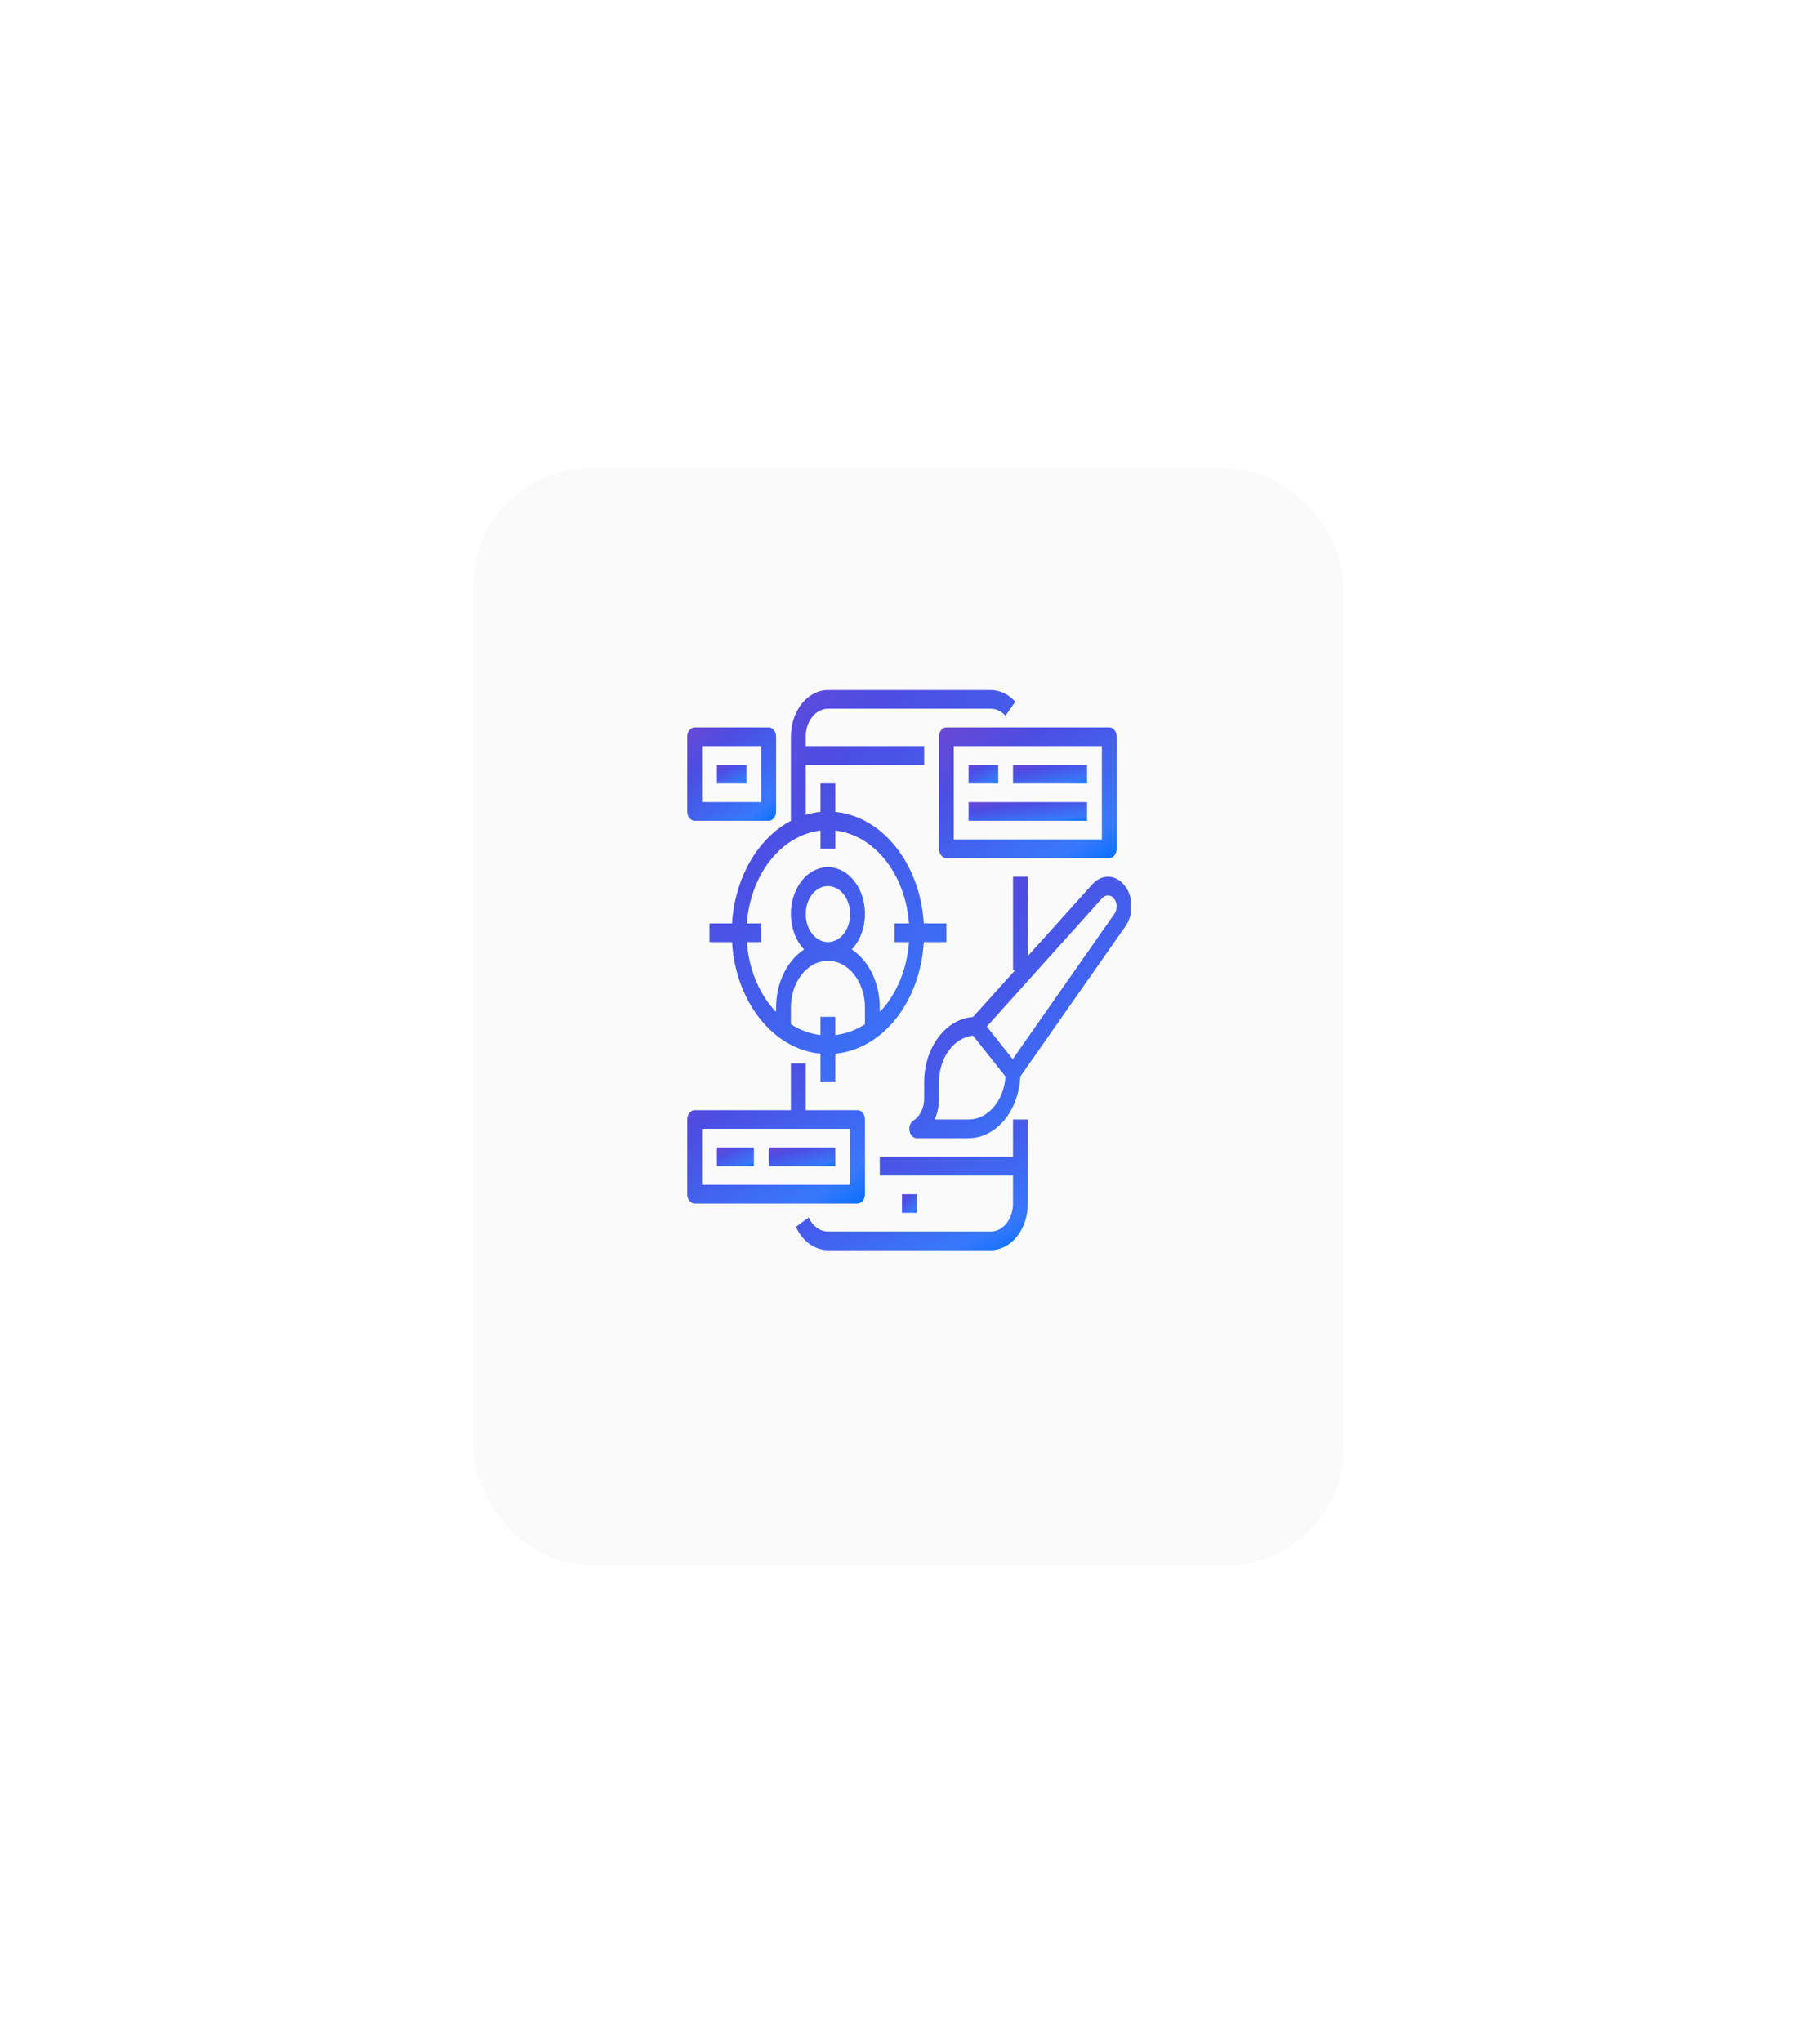 <svg width="156" height="175" viewBox="0 0 156 175" fill="none" xmlns="http://www.w3.org/2000/svg">
<g filter="url(#filter0_d_41_397)">
<rect x="40.581" y="36.125" width="74.57" height="94" rx="10" fill="#FAFAFA"/>
</g>
<g clip-path="url(#clip0_41_397)">
<path d="M88.1 95.925H86.83V99.125H75.407V100.725H86.83V103.125C86.83 104.45 85.978 105.525 84.926 105.525H70.964C70.284 105.524 69.656 105.067 69.314 104.325L68.215 105.125C68.784 106.361 69.831 107.122 70.964 107.125H84.926C86.678 107.122 88.097 105.333 88.1 103.125V95.925Z" fill="url(#paint0_linear_41_397)"/>
<path d="M77.311 102.325H78.58V103.925H77.311V102.325Z" fill="url(#paint1_linear_41_397)"/>
<path d="M81.118 80.725V79.125H79.182C78.866 74.02 75.649 69.965 71.599 69.566V67.125H70.33V69.566C69.902 69.607 69.478 69.691 69.06 69.815V65.525H79.215V63.925H69.06V63.125C69.06 61.8 69.913 60.725 70.964 60.725H84.926C85.39 60.725 85.838 60.938 86.185 61.325L87.025 60.125C86.446 59.48 85.699 59.125 84.926 59.125H70.964C69.213 59.128 67.793 60.917 67.791 63.125V70.325C64.933 71.834 62.986 75.231 62.746 79.125H60.81V80.725H62.748C63.047 85.84 66.272 89.908 70.33 90.288V92.725H71.599V90.288C75.656 89.908 78.881 85.84 79.181 80.725H81.118ZM70.33 87.125V88.688C69.444 88.588 68.583 88.274 67.791 87.765V86.325C67.791 84.116 69.212 82.325 70.964 82.325C72.717 82.325 74.137 84.116 74.137 86.325V87.765C73.346 88.275 72.484 88.589 71.599 88.691V87.125H70.33ZM69.06 78.325C69.06 77 69.913 75.925 70.964 75.925C72.016 75.925 72.868 77 72.868 78.325C72.868 79.65 72.016 80.725 70.964 80.725C69.913 80.725 69.06 79.65 69.06 78.325ZM75.618 86.485C75.55 86.565 75.476 86.629 75.407 86.703V86.325C75.405 84.235 74.481 82.32 73.008 81.359C74.028 80.276 74.402 78.506 73.945 76.928C73.488 75.349 72.297 74.299 70.964 74.299C69.631 74.299 68.441 75.349 67.984 76.928C67.526 78.506 67.9 80.276 68.92 81.359C67.448 82.32 66.523 84.235 66.522 86.325V86.707C66.451 86.634 66.378 86.566 66.311 86.489C64.995 85.002 64.176 82.943 64.017 80.725H65.252V79.125H64.016C64.326 74.902 66.979 71.557 70.33 71.166V72.725H71.599V71.166C74.949 71.557 77.603 74.902 77.913 79.125H76.676V80.725H77.912C77.753 82.943 76.933 85.002 75.618 86.489V86.485Z" fill="url(#paint2_linear_41_397)"/>
<path d="M95.081 73.525C95.431 73.525 95.715 73.167 95.715 72.725V63.125C95.715 62.683 95.431 62.325 95.081 62.325H81.118C80.768 62.325 80.484 62.683 80.484 63.125V72.725C80.484 73.167 80.768 73.525 81.118 73.525H95.081ZM81.753 63.925H94.446V71.925H81.753V63.925Z" fill="url(#paint3_linear_41_397)"/>
<path d="M83.022 65.525H85.561V67.125H83.022V65.525Z" fill="url(#paint4_linear_41_397)"/>
<path d="M86.83 65.525H93.177V67.125H86.83V65.525Z" fill="url(#paint5_linear_41_397)"/>
<path d="M83.022 68.725H93.177V70.325H83.022V68.725Z" fill="url(#paint6_linear_41_397)"/>
<path d="M94.968 75.125C94.477 75.126 94.003 75.353 93.635 75.765L88.1 81.917V75.125H86.83V83.125H87.014L83.403 87.141C81.054 87.311 79.217 89.759 79.215 92.725V94.136C79.217 94.93 78.861 95.657 78.296 96.009C78.033 96.175 77.894 96.547 77.962 96.909C78.029 97.27 78.285 97.525 78.58 97.525H83.022C85.375 97.522 87.318 95.206 87.452 92.245L96.481 79.347C97.005 78.598 97.132 77.531 96.806 76.621C96.48 75.71 95.761 75.125 94.968 75.125ZM83.022 95.925H80.12C80.36 95.377 80.485 94.762 80.484 94.136V92.725C80.486 90.641 81.755 88.907 83.403 88.738L86.185 92.245C86.052 94.322 84.676 95.923 83.022 95.925ZM95.529 78.289L86.802 90.757L84.584 87.962L94.474 76.96C94.77 76.633 95.217 76.651 95.496 77.002C95.774 77.353 95.788 77.916 95.529 78.289Z" fill="url(#paint7_linear_41_397)"/>
<path d="M59.541 103.125H73.503C73.853 103.125 74.137 102.767 74.137 102.325V95.925C74.137 95.483 73.853 95.125 73.503 95.125H69.06V91.125H67.791V95.125H59.541C59.19 95.125 58.906 95.483 58.906 95.925V102.325C58.906 102.767 59.19 103.125 59.541 103.125ZM60.175 96.725H72.868V101.525H60.175V96.725Z" fill="url(#paint8_linear_41_397)"/>
<path d="M61.445 98.325H64.618V99.925H61.445V98.325Z" fill="url(#paint9_linear_41_397)"/>
<path d="M65.887 98.325H71.599V99.925H65.887V98.325Z" fill="url(#paint10_linear_41_397)"/>
<path d="M59.541 70.325H65.887C66.238 70.325 66.522 69.967 66.522 69.525V63.125C66.522 62.683 66.238 62.325 65.887 62.325H59.541C59.19 62.325 58.906 62.683 58.906 63.125V69.525C58.906 69.967 59.19 70.325 59.541 70.325ZM60.175 63.925H65.252V68.725H60.175V63.925Z" fill="url(#paint11_linear_41_397)"/>
<path d="M61.445 65.525H63.983V67.125H61.445V65.525Z" fill="url(#paint12_linear_41_397)"/>
</g>
<defs>
<filter id="filter0_d_41_397" x="0.581" y="0.125" width="154.57" height="174" filterUnits="userSpaceOnUse" color-interpolation-filters="sRGB">
<feFlood flood-opacity="0" result="BackgroundImageFix"/>
<feColorMatrix in="SourceAlpha" type="matrix" values="0 0 0 0 0 0 0 0 0 0 0 0 0 0 0 0 0 0 127 0" result="hardAlpha"/>
<feOffset dy="4"/>
<feGaussianBlur stdDeviation="20"/>
<feColorMatrix type="matrix" values="0 0 0 0 0 0 0 0 0 0 0 0 0 0 0 0 0 0 0.25 0"/>
<feBlend mode="normal" in2="BackgroundImageFix" result="effect1_dropShadow_41_397"/>
<feBlend mode="normal" in="SourceGraphic" in2="effect1_dropShadow_41_397" result="shape"/>
</filter>
<linearGradient id="paint0_linear_41_397" x1="68.215" y1="95.181" x2="77.111" y2="113.514" gradientUnits="userSpaceOnUse">
<stop offset="0.027" stop-color="#6C48D3"/>
<stop offset="0.288" stop-color="#4D4DE2"/>
<stop offset="0.809" stop-color="#3778FC"/>
<stop offset="0.967" stop-color="#0370FF"/>
</linearGradient>
<linearGradient id="paint1_linear_41_397" x1="77.311" y1="102.219" x2="78.923" y2="103.704" gradientUnits="userSpaceOnUse">
<stop offset="0.027" stop-color="#6C48D3"/>
<stop offset="0.288" stop-color="#4D4DE2"/>
<stop offset="0.809" stop-color="#3778FC"/>
<stop offset="0.967" stop-color="#0370FF"/>
</linearGradient>
<linearGradient id="paint2_linear_41_397" x1="60.81" y1="56.893" x2="94.618" y2="87.513" gradientUnits="userSpaceOnUse">
<stop offset="0.027" stop-color="#6C48D3"/>
<stop offset="0.288" stop-color="#4D4DE2"/>
<stop offset="0.809" stop-color="#3778FC"/>
<stop offset="0.967" stop-color="#0370FF"/>
</linearGradient>
<linearGradient id="paint3_linear_41_397" x1="80.484" y1="61.581" x2="90.723" y2="77.745" gradientUnits="userSpaceOnUse">
<stop offset="0.027" stop-color="#6C48D3"/>
<stop offset="0.288" stop-color="#4D4DE2"/>
<stop offset="0.809" stop-color="#3778FC"/>
<stop offset="0.967" stop-color="#0370FF"/>
</linearGradient>
<linearGradient id="paint4_linear_41_397" x1="83.022" y1="65.419" x2="84.379" y2="67.918" gradientUnits="userSpaceOnUse">
<stop offset="0.027" stop-color="#6C48D3"/>
<stop offset="0.288" stop-color="#4D4DE2"/>
<stop offset="0.809" stop-color="#3778FC"/>
<stop offset="0.967" stop-color="#0370FF"/>
</linearGradient>
<linearGradient id="paint5_linear_41_397" x1="86.83" y1="65.419" x2="87.501" y2="68.509" gradientUnits="userSpaceOnUse">
<stop offset="0.027" stop-color="#6C48D3"/>
<stop offset="0.288" stop-color="#4D4DE2"/>
<stop offset="0.809" stop-color="#3778FC"/>
<stop offset="0.967" stop-color="#0370FF"/>
</linearGradient>
<linearGradient id="paint6_linear_41_397" x1="83.022" y1="68.619" x2="83.454" y2="71.796" gradientUnits="userSpaceOnUse">
<stop offset="0.027" stop-color="#6C48D3"/>
<stop offset="0.288" stop-color="#4D4DE2"/>
<stop offset="0.809" stop-color="#3778FC"/>
<stop offset="0.967" stop-color="#0370FF"/>
</linearGradient>
<linearGradient id="paint7_linear_41_397" x1="77.945" y1="73.637" x2="100.592" y2="95.983" gradientUnits="userSpaceOnUse">
<stop offset="0.027" stop-color="#6C48D3"/>
<stop offset="0.288" stop-color="#4D4DE2"/>
<stop offset="0.809" stop-color="#3778FC"/>
<stop offset="0.967" stop-color="#0370FF"/>
</linearGradient>
<linearGradient id="paint8_linear_41_397" x1="58.906" y1="90.328" x2="70.182" y2="106.942" gradientUnits="userSpaceOnUse">
<stop offset="0.027" stop-color="#6C48D3"/>
<stop offset="0.288" stop-color="#4D4DE2"/>
<stop offset="0.809" stop-color="#3778FC"/>
<stop offset="0.967" stop-color="#0370FF"/>
</linearGradient>
<linearGradient id="paint9_linear_41_397" x1="61.445" y1="98.219" x2="62.627" y2="100.941" gradientUnits="userSpaceOnUse">
<stop offset="0.027" stop-color="#6C48D3"/>
<stop offset="0.288" stop-color="#4D4DE2"/>
<stop offset="0.809" stop-color="#3778FC"/>
<stop offset="0.967" stop-color="#0370FF"/>
</linearGradient>
<linearGradient id="paint10_linear_41_397" x1="65.887" y1="98.219" x2="66.625" y2="101.276" gradientUnits="userSpaceOnUse">
<stop offset="0.027" stop-color="#6C48D3"/>
<stop offset="0.288" stop-color="#4D4DE2"/>
<stop offset="0.809" stop-color="#3778FC"/>
<stop offset="0.967" stop-color="#0370FF"/>
</linearGradient>
<linearGradient id="paint11_linear_41_397" x1="58.906" y1="61.794" x2="66.955" y2="70.688" gradientUnits="userSpaceOnUse">
<stop offset="0.027" stop-color="#6C48D3"/>
<stop offset="0.288" stop-color="#4D4DE2"/>
<stop offset="0.809" stop-color="#3778FC"/>
<stop offset="0.967" stop-color="#0370FF"/>
</linearGradient>
<linearGradient id="paint12_linear_41_397" x1="61.445" y1="65.419" x2="62.802" y2="67.918" gradientUnits="userSpaceOnUse">
<stop offset="0.027" stop-color="#6C48D3"/>
<stop offset="0.288" stop-color="#4D4DE2"/>
<stop offset="0.809" stop-color="#3778FC"/>
<stop offset="0.967" stop-color="#0370FF"/>
</linearGradient>
<clipPath id="clip0_41_397">
<rect width="38.078" height="48" fill="white" transform="translate(58.827 59.125)"/>
</clipPath>
</defs>
</svg>
